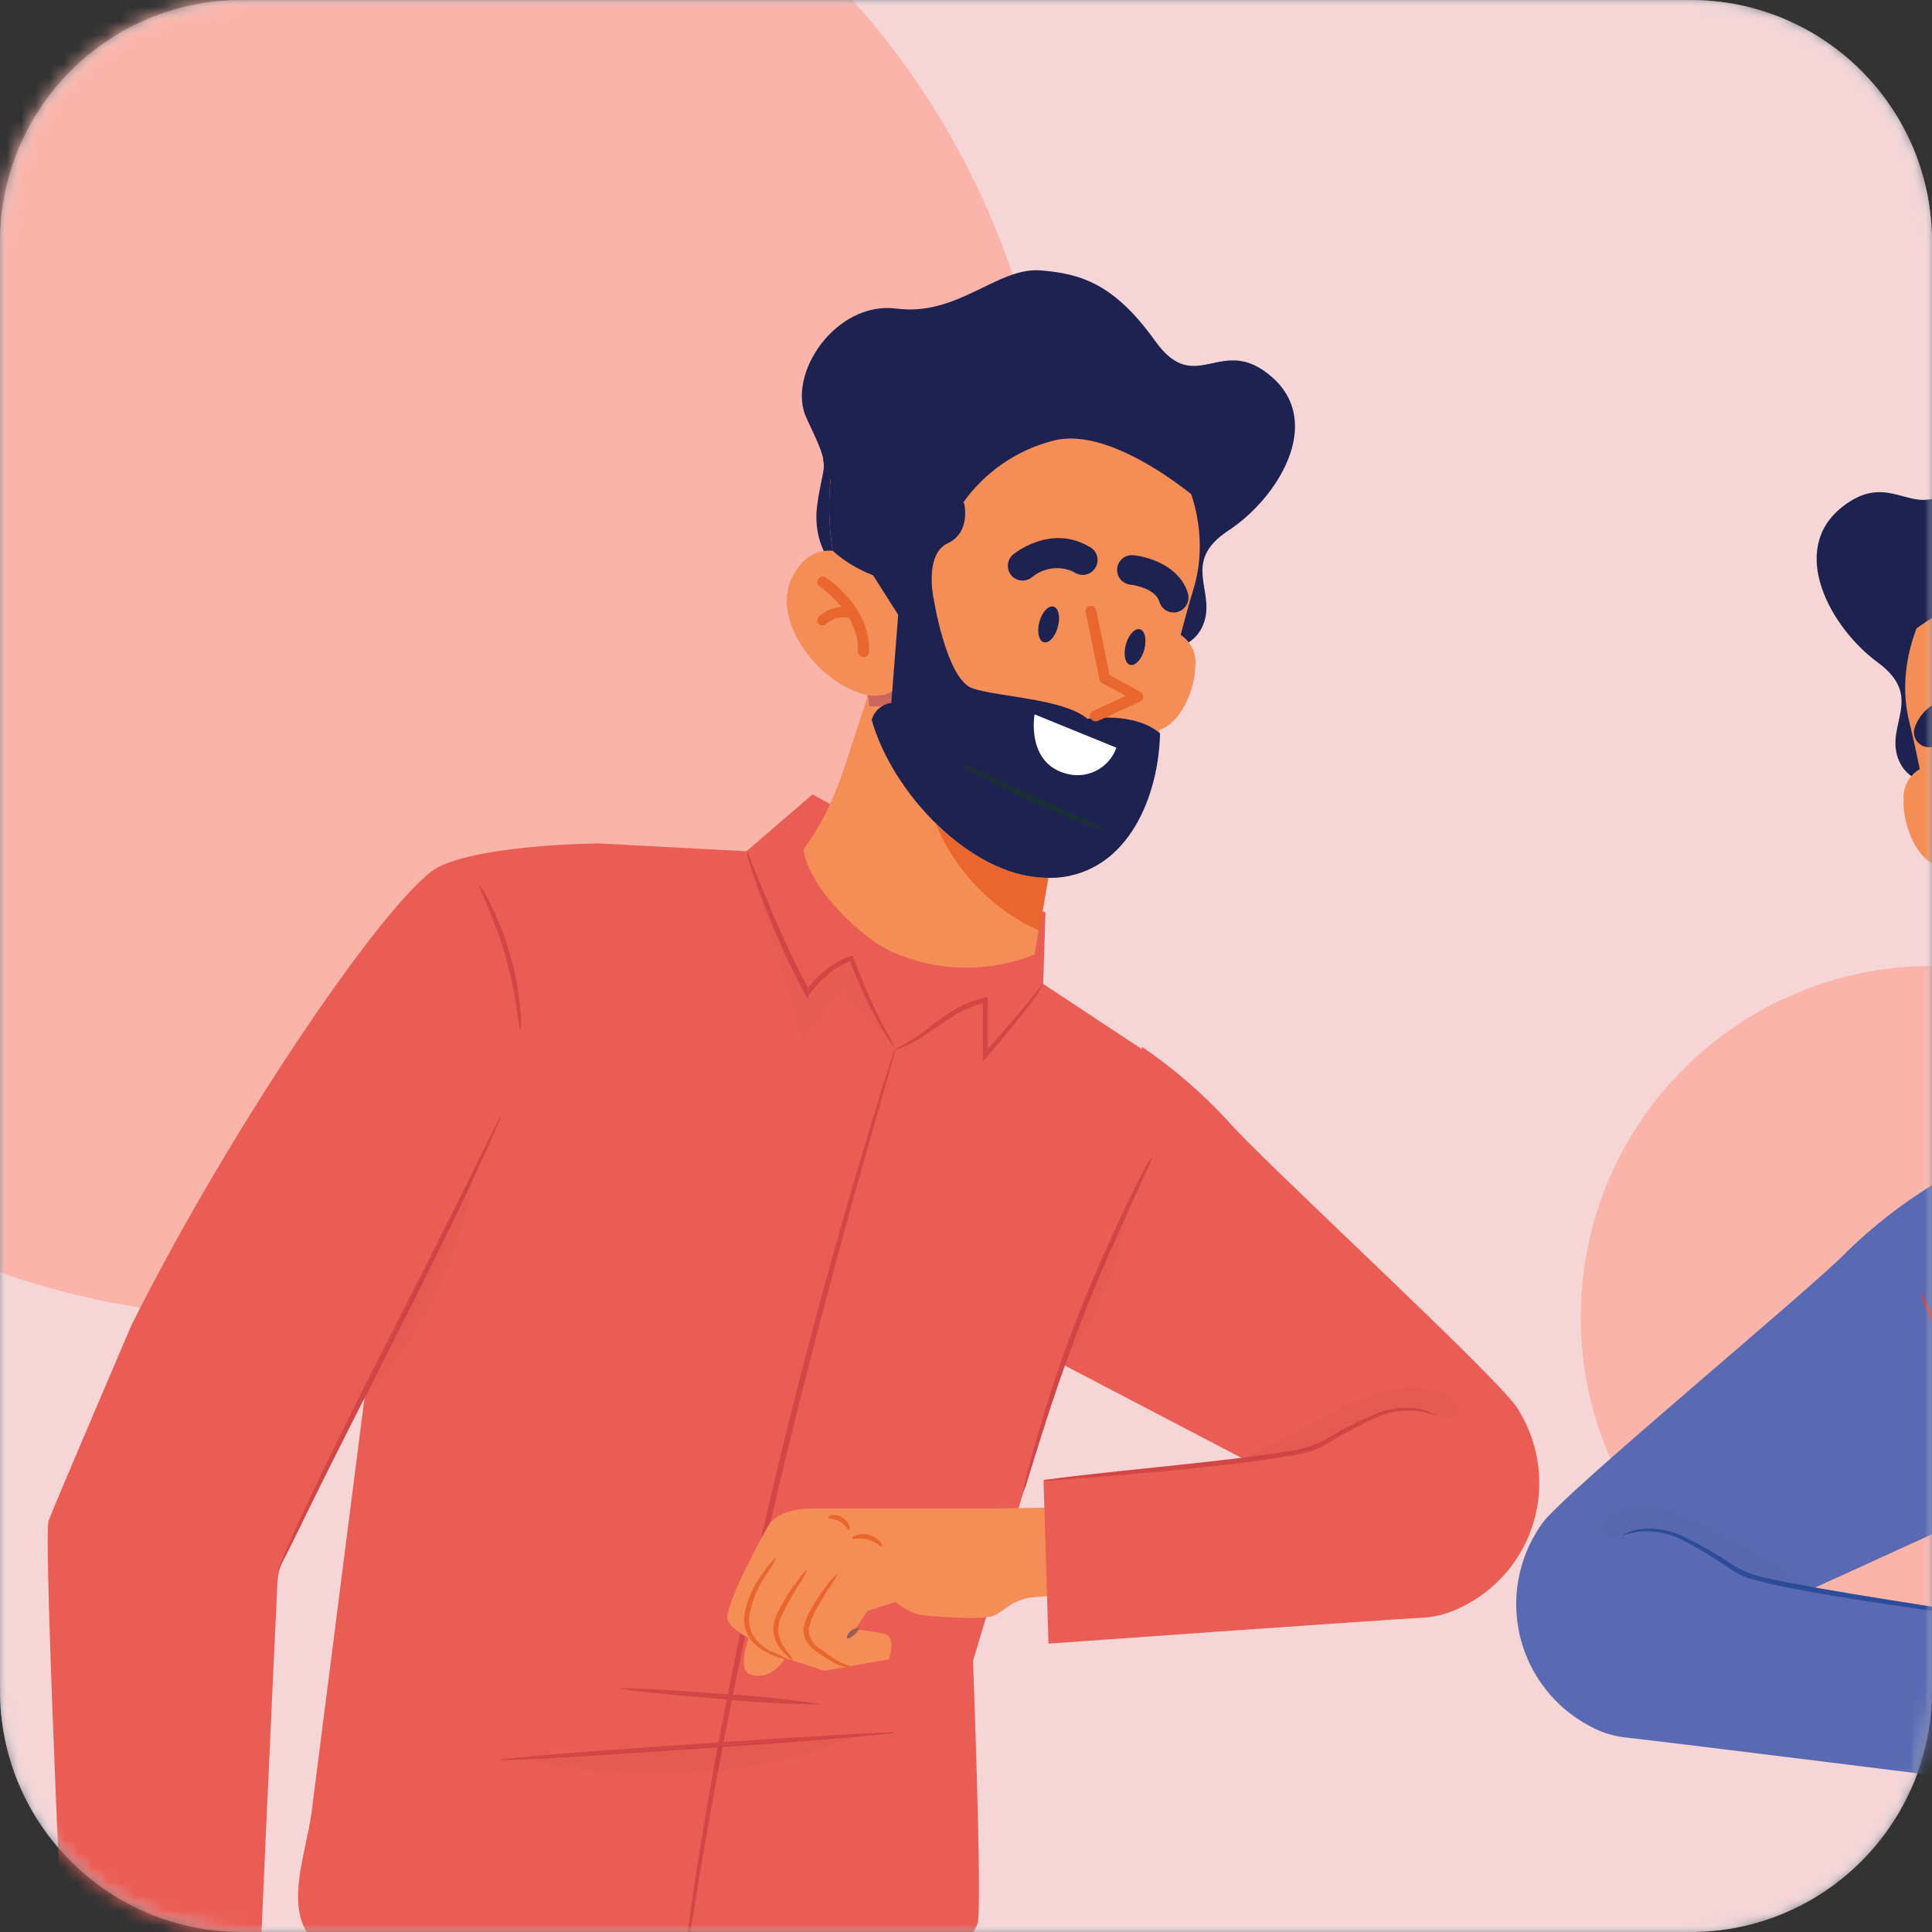 <svg width="136" height="136" viewBox="0 0 136 136" fill="none" xmlns="http://www.w3.org/2000/svg">
<rect x="0" y="0" width="136" height="136" fill="#333333" stroke="none"/>
<mask id="mask0_1_1699" style="mask-type:alpha" maskUnits="userSpaceOnUse" x="0" y="0" width="136" height="136">
<path d="M119 0H17C7.611 0 0 7.611 0 17V119C0 128.389 7.611 136 17 136H119C128.389 136 136 128.389 136 119V17C136 7.611 128.389 0 119 0Z" fill="white"/>
</mask>
<g mask="url(#mask0_1_1699)">
<path d="M119 0H17C7.611 0 0 7.611 0 17V119C0 128.389 7.611 136 17 136H119C128.389 136 136 128.389 136 119V17C136 7.611 128.389 0 119 0Z" fill="#E5EEFF"/>
</g>
<mask id="mask1_1_1699" style="mask-type:alpha" maskUnits="userSpaceOnUse" x="0" y="0" width="136" height="136">
<path d="M119 0H17C7.611 0 0 7.611 0 17V119C0 128.389 7.611 136 17 136H119C128.389 136 136 128.389 136 119V17C136 7.611 128.389 0 119 0Z" fill="white"/>
</mask>
<g mask="url(#mask1_1_1699)">
<path d="M119 0H17C7.611 0 0 7.611 0 17V119C0 128.389 7.611 136 17 136H119C128.389 136 136 128.389 136 119V17C136 7.611 128.389 0 119 0Z" fill="#F5D5D5"/>
<path d="M18.542 92.723C49.269 92.723 74.178 67.813 74.178 37.086C74.178 6.359 49.269 -18.55 18.542 -18.55C-12.185 -18.55 -37.095 6.359 -37.095 37.086C-37.095 67.813 -12.185 92.723 18.542 92.723Z" fill="#FBB4A9"/>
<path d="M136.002 117.455C149.659 117.455 160.73 106.384 160.73 92.727C160.73 79.071 149.659 68 136.002 68C122.346 68 111.275 79.071 111.275 92.727C111.275 106.384 122.346 117.455 136.002 117.455Z" fill="#FBB4A9"/>
<path d="M69.171 136.688C70.091 142.574 70.6 148.517 70.694 154.475C70.766 158.301 69.189 264.736 69.189 264.736L51.877 266.376L47.325 167.02L45.936 167.459C45.936 167.459 40.497 210.542 40.371 217.442C40.264 223.651 36.536 269.002 36.536 269.002L20.711 270.695L20.147 211.232L19.349 153.731L21.975 135.541L69.171 136.688Z" fill="#191919"/>
<path d="M42.222 59.377L52.545 59.924L57.195 55.919L67.204 61.394L73.593 64.234L73.432 69.261L80.403 73.867L75.332 94.002L68.495 116.914C68.495 116.914 69.131 133.877 68.835 135.293C68.54 136.708 65.466 139.558 53.45 139.71C41.433 139.863 21.576 135.983 21.576 135.983C20.214 133.707 21.576 130.248 21.926 127.622L25.931 96.26L30.609 70.775L42.222 59.377Z" fill="#EA5D54"/>
<path d="M30.933 60.993C27.725 62.526 16.497 78.825 9.266 93.252C9.266 93.252 3.835 105.932 3.423 107.043C3.011 108.154 4.722 144.373 4.722 144.373L18.038 144.812C18.128 141.721 19.284 116.514 19.526 111.451C19.55 110.866 19.697 110.292 19.956 109.767L29.257 90.949C29.257 90.949 38.083 72.508 38.782 71.119C39.481 69.73 42.223 59.372 42.223 59.372C41.802 59.372 34.141 59.461 30.933 60.993Z" fill="#EA5D54"/>
<path d="M63.015 73.818C62.893 73.692 62.788 73.55 62.701 73.397C62.513 73.11 62.244 72.689 61.931 72.152C61.099 70.664 60.38 69.115 59.78 67.519L59.977 67.618C59.395 67.815 58.854 68.118 58.382 68.514C57.862 68.922 57.407 69.405 57.029 69.947L56.984 70.019L56.814 70.27L56.68 70.01C55.457 67.728 54.397 65.362 53.508 62.931C53.167 62.035 52.916 61.228 52.755 60.7C52.662 60.429 52.593 60.15 52.549 59.867C52.694 60.115 52.808 60.38 52.889 60.655L53.785 62.841C54.739 65.233 55.825 67.569 57.038 69.84H56.724V69.768C57.123 69.188 57.609 68.674 58.167 68.245C58.678 67.821 59.265 67.498 59.897 67.295H60.04L60.094 67.429C60.669 69.023 61.342 70.579 62.11 72.089C62.444 72.648 62.746 73.225 63.015 73.818V73.818Z" fill="#D34646"/>
<path d="M73.435 69.24C73.162 69.794 72.825 70.314 72.431 70.79C71.741 71.686 70.719 72.985 69.483 74.374L69.178 74.715V74.267C69.178 73.532 69.178 72.743 69.178 71.937V70.405L69.384 70.575C68.465 70.786 67.595 71.173 66.822 71.713C66.096 72.188 65.469 72.609 64.913 73.003C64.471 73.28 64.006 73.52 63.524 73.72C63.357 73.81 63.175 73.868 62.986 73.89C62.986 73.846 63.703 73.559 64.778 72.797C65.307 72.421 65.917 71.901 66.642 71.435C67.448 70.853 68.362 70.438 69.331 70.216H69.537V74.294L69.232 74.186C70.478 72.788 71.535 71.552 72.27 70.665C73.004 69.777 73.381 69.24 73.435 69.24Z" fill="#D34646"/>
<path d="M47.984 139.629C47.984 139.629 47.984 139.575 47.984 139.458L48.038 138.948C48.092 138.473 48.172 137.819 48.28 136.994C48.387 136.17 48.522 135.103 48.701 133.903C48.88 132.702 49.077 131.331 49.328 129.826C50.296 123.786 51.882 115.488 54.006 106.393C56.129 97.298 58.37 89.144 60.081 83.275C60.977 80.344 61.658 77.97 62.169 76.339C62.429 75.55 62.626 74.923 62.769 74.466L62.94 73.982C62.952 73.925 62.973 73.871 63.002 73.821C63.01 73.877 63.01 73.935 63.002 73.991L62.877 74.484C62.742 74.95 62.563 75.577 62.339 76.384L60.359 83.346C58.71 89.233 56.524 97.388 54.391 106.474C52.258 115.56 50.645 123.84 49.615 129.87C49.346 131.367 49.131 132.738 48.934 133.939C48.737 135.139 48.575 136.17 48.45 137.012C48.325 137.854 48.217 138.482 48.145 138.957L48.056 139.458C48.011 139.575 47.993 139.629 47.984 139.629Z" fill="#D34646"/>
<path d="M62.975 121.97C62.975 122.069 56.783 122.579 49.131 123.099C41.478 123.619 35.26 123.995 35.26 123.879C35.26 123.762 41.451 123.269 49.104 122.75C56.756 122.23 62.975 121.871 62.975 121.97Z" fill="#D34646"/>
<path d="M57.837 119.974C55.478 119.967 53.121 119.841 50.776 119.598C46.878 119.284 43.732 118.962 43.741 118.863C43.75 118.765 46.904 118.935 50.802 119.24C53.158 119.364 55.506 119.61 57.837 119.974V119.974Z" fill="#D34646"/>
<path d="M80.547 45.621C80.547 45.621 83.701 46.356 84.687 44C85.673 41.643 83.047 39.591 86.479 37.342C89.911 35.093 93.2 29.824 89.589 26.589C85.978 23.354 84.212 28.049 81.327 24.017C78.442 19.985 76.112 19.268 73.262 19.035C70.225 18.784 67.411 22.288 63.119 21.723C58.827 21.159 55.332 26.374 56.775 29.438C58.567 33.238 57.984 32.225 57.527 35.541C57.07 38.856 59.319 41.473 61.9 41.338C64.481 41.204 80.547 45.621 80.547 45.621Z" fill="#1D2250"/>
<path d="M56.562 59.792C56.903 62.48 60.648 66.064 62.835 67.023C64.405 67.716 66.097 68.088 67.813 68.118C69.529 68.147 71.234 67.832 72.826 67.193L73.722 61.942L73.91 60.876L74.26 58.842L62.898 48.322L62.243 47.721L61.804 47.309L61.562 47.739L61.276 48.241V48.474C59.528 53.421 59.035 56.44 56.562 59.792Z" fill="#F58D57"/>
<path d="M73.159 65.52C71.257 64.661 69.567 63.394 68.211 61.808C66.854 60.222 65.864 58.356 65.31 56.344C67.487 58.808 70.292 60.645 73.07 60.825C73.368 60.843 73.667 60.843 73.966 60.825L73.159 65.52Z" fill="#EA662F"/>
<path d="M82.674 44.478C83.158 44.659 83.566 44.998 83.831 45.441C84.097 45.884 84.204 46.404 84.135 46.916C84.135 48.95 82.522 52.086 80.55 51.333C78.579 50.581 82.674 44.478 82.674 44.478Z" fill="#F58D57"/>
<path d="M60.957 48.915H61.029C61.029 49.094 61.029 49.274 61.101 49.453C61.096 49.531 61.096 49.608 61.101 49.686C61.158 50.018 61.233 50.347 61.325 50.672C62.776 55.833 68.251 61.613 73.44 61.783C73.738 61.806 74.037 61.806 74.336 61.783C79.416 61.389 81.504 55.994 81.621 51.684C81.621 51.523 81.621 51.362 81.621 51.2C81.621 51.2 81.674 50.914 81.782 50.412C81.89 49.91 81.979 49.516 82.123 48.835C82.544 46.917 83.216 44.094 84.049 41.343C85.501 36.514 83.332 28.727 73.529 25.474C65.724 22.875 61.038 26.684 59.192 30.994C58.764 32.047 58.501 33.159 58.413 34.291C58.311 35.788 58.377 37.29 58.61 38.772C57.651 38.691 56.549 39.059 55.751 40.654C54.282 43.566 57.436 48.019 60.957 48.915Z" fill="#F58D57"/>
<path d="M58.612 38.77C59.445 39.513 60.408 40.097 61.453 40.491L63.245 43.304L65.718 42.148C65.718 42.148 65.046 39.012 66.713 38.242C68.379 37.471 67.868 35.419 67.868 35.419C67.868 35.419 61.775 31.145 59.257 31.037C58.812 32.072 58.528 33.169 58.415 34.29C58.314 35.786 58.38 37.289 58.612 38.77V38.77Z" fill="#1D2250"/>
<path d="M84.841 35.604C84.841 35.604 78.452 29.833 74.088 31.034C71.554 31.697 69.334 33.228 67.815 35.362C67.815 35.362 59.849 35.72 58.308 33.489C56.767 31.258 60.234 23.704 66.373 23.023C72.511 22.342 81.238 25.478 84.841 35.604Z" fill="#1D2250"/>
<path d="M80.552 45.719C80.364 46.418 79.916 46.893 79.557 46.804C79.199 46.714 79.064 46.06 79.253 45.37C79.441 44.68 79.889 44.196 80.247 44.295C80.606 44.393 80.722 45.038 80.552 45.719Z" fill="#1D2250"/>
<path d="M63.669 48.882C63.415 49.147 63.11 49.358 62.773 49.5C62.262 49.696 61.712 49.767 61.169 49.706C61.164 49.629 61.164 49.551 61.169 49.473C61.169 49.294 61.115 49.115 61.097 48.936H61.025C61.159 48.958 61.293 48.973 61.428 48.981C61.66 48.992 61.892 48.974 62.118 48.927C62.523 48.856 62.895 48.662 63.185 48.371C63.255 48.299 63.351 48.257 63.452 48.255C63.502 48.255 63.551 48.264 63.598 48.282C63.644 48.3 63.686 48.328 63.722 48.362C63.758 48.397 63.787 48.438 63.807 48.484C63.827 48.53 63.837 48.579 63.838 48.629C63.839 48.679 63.83 48.729 63.812 48.775C63.793 48.822 63.766 48.864 63.731 48.9L63.669 48.882Z" fill="#CC665D"/>
<path d="M74.373 61.783C74.074 61.801 73.775 61.801 73.477 61.783C68.288 61.613 62.813 55.833 61.362 50.672C61.451 50.36 61.629 50.082 61.874 49.87C62.119 49.659 62.421 49.523 62.742 49.48L63.234 43.207L65.708 42.051C65.708 42.051 66.604 47.858 68.486 48.467C70.367 49.077 74.857 49.175 76.55 50.6C76.55 50.6 79.875 50.062 81.658 51.63C81.568 55.994 79.454 61.389 74.373 61.783Z" fill="#1D2250"/>
<path d="M72.826 50.286C72.826 50.286 72.225 53.61 74.94 54.426C75.662 54.661 76.447 54.605 77.128 54.271C77.809 53.936 78.333 53.349 78.587 52.633L72.826 50.286Z" fill="white"/>
<path d="M60.626 46.211C60.553 46.182 60.491 46.131 60.449 46.065C60.407 45.999 60.388 45.921 60.393 45.843C60.519 43.155 57.705 41.3 57.705 41.282C57.663 41.255 57.627 41.22 57.599 41.179C57.571 41.138 57.551 41.092 57.54 41.043C57.519 40.945 57.538 40.842 57.593 40.758C57.648 40.673 57.733 40.614 57.832 40.593C57.93 40.572 58.033 40.591 58.117 40.646C58.252 40.736 61.316 42.752 61.173 45.879C61.172 45.929 61.16 45.979 61.14 46.025C61.119 46.07 61.09 46.111 61.053 46.146C61.016 46.18 60.973 46.207 60.926 46.224C60.879 46.241 60.829 46.249 60.779 46.246L60.626 46.211Z" fill="#EA662F"/>
<path d="M57.758 44.012C57.714 43.993 57.674 43.966 57.641 43.931C57.606 43.896 57.577 43.854 57.558 43.808C57.538 43.762 57.528 43.712 57.528 43.662C57.528 43.612 57.538 43.563 57.558 43.517C57.577 43.471 57.606 43.429 57.641 43.394C57.973 43.094 58.377 42.884 58.813 42.785C59.249 42.687 59.704 42.702 60.132 42.829C60.18 42.843 60.225 42.865 60.264 42.896C60.303 42.927 60.335 42.965 60.359 43.008C60.383 43.051 60.399 43.099 60.404 43.148C60.41 43.197 60.406 43.247 60.392 43.295C60.38 43.343 60.358 43.389 60.328 43.428C60.297 43.468 60.259 43.501 60.215 43.525C60.172 43.55 60.123 43.565 60.074 43.57C60.024 43.575 59.974 43.57 59.926 43.555C59.621 43.451 59.294 43.431 58.979 43.497C58.663 43.563 58.371 43.713 58.134 43.931C58.084 43.977 58.023 44.009 57.957 44.023C57.891 44.038 57.822 44.034 57.758 44.012V44.012Z" fill="#EA662F"/>
<path d="M76.96 50.742C76.869 50.703 76.796 50.633 76.753 50.545C76.713 50.453 76.711 50.349 76.746 50.256C76.781 50.162 76.851 50.086 76.942 50.043L79.253 48.986L77.587 48.09C77.54 48.063 77.498 48.027 77.466 47.984C77.434 47.941 77.411 47.891 77.399 47.839L76.422 43.098C76.4 43 76.419 42.897 76.474 42.812C76.528 42.727 76.615 42.667 76.713 42.646C76.812 42.624 76.915 42.643 77 42.698C77.085 42.752 77.144 42.839 77.166 42.937L78.106 47.516L80.275 48.708C80.338 48.741 80.391 48.791 80.425 48.853C80.46 48.915 80.477 48.986 80.472 49.057C80.471 49.127 80.45 49.195 80.412 49.254C80.374 49.312 80.32 49.359 80.257 49.389L77.264 50.76C77.164 50.794 77.055 50.788 76.96 50.742V50.742Z" fill="#EA662F"/>
<path d="M71.585 40.79C71.429 40.725 71.291 40.623 71.182 40.494C71.007 40.28 70.924 40.005 70.951 39.73C70.978 39.455 71.112 39.201 71.325 39.025C71.433 38.935 73.96 36.91 76.63 38.46C76.766 38.519 76.888 38.607 76.989 38.717C77.088 38.827 77.164 38.957 77.21 39.098C77.256 39.239 77.271 39.389 77.255 39.536C77.239 39.684 77.191 39.827 77.116 39.955C77.04 40.083 76.938 40.193 76.817 40.279C76.695 40.364 76.557 40.423 76.411 40.451C76.265 40.48 76.115 40.476 75.971 40.442C75.826 40.408 75.69 40.343 75.573 40.252C75.1 40.032 74.575 39.95 74.058 40.017C73.54 40.083 73.053 40.295 72.651 40.629C72.505 40.75 72.328 40.828 72.141 40.857C71.953 40.885 71.761 40.862 71.585 40.79V40.79Z" fill="#1D2250"/>
<path d="M82.213 43.036C82.069 42.975 81.941 42.884 81.837 42.768C81.733 42.651 81.656 42.513 81.612 42.364C81.362 41.468 79.937 41.199 79.57 41.154C79.295 41.126 79.043 40.989 78.869 40.775C78.695 40.561 78.614 40.286 78.642 40.012C78.671 39.737 78.807 39.485 79.021 39.311C79.236 39.137 79.51 39.056 79.784 39.084C80.949 39.201 83.073 39.9 83.62 41.772C83.658 41.905 83.67 42.043 83.655 42.18C83.639 42.317 83.597 42.45 83.531 42.571C83.464 42.691 83.374 42.798 83.267 42.884C83.159 42.97 83.035 43.034 82.903 43.072C82.676 43.141 82.432 43.128 82.213 43.036V43.036Z" fill="#1D2250"/>
<path d="M74.466 44.135C74.278 44.825 73.839 45.309 73.48 45.21C73.122 45.112 72.979 44.475 73.167 43.776C73.355 43.078 73.803 42.603 74.161 42.701C74.52 42.8 74.654 43.445 74.466 44.135Z" fill="#1D2250"/>
<path d="M77.899 58.482C77.355 58.388 76.825 58.226 76.322 57.998C75.372 57.64 74.073 57.102 72.657 56.466C71.241 55.83 69.969 55.185 69.073 54.674C68.564 54.444 68.09 54.142 67.666 53.778C67.719 53.679 69.987 54.773 72.8 56.054C75.614 57.335 77.944 58.339 77.899 58.482Z" fill="#1A2E35"/>
<path d="M69.379 106.193H57.372C57.372 106.193 54.89 106.032 54.092 107.394C53.295 108.756 50.974 113.147 51.225 114.043C51.386 114.598 52.694 115.315 52.694 115.315C52.694 115.315 51.87 117.547 52.811 117.869C54.334 118.398 55.266 116.713 55.266 116.713L58.044 117.609L62.569 116.803C62.569 116.803 63.134 115.199 62.256 115.011C61.377 114.822 60.204 114.688 60.204 114.688L61.055 113.407L63.053 112.761C63.535 113.191 64.112 113.499 64.738 113.658C65.634 113.819 69.138 114.052 69.935 113.738C70.733 113.425 70.974 112.77 72.498 112.457L74.29 112.313V106.122L69.379 106.193Z" fill="#F58D57"/>
<path d="M58.961 110.797C58.767 111.192 58.536 111.567 58.271 111.917C58.056 112.258 57.814 112.661 57.554 113.127C57.26 113.602 57.048 114.123 56.927 114.668C56.923 114.93 56.986 115.189 57.11 115.419C57.233 115.65 57.414 115.845 57.635 115.986C58.047 116.281 58.459 116.586 58.782 116.801C59.145 117.025 59.537 117.197 59.947 117.312C59.947 117.366 59.391 117.437 58.648 117.016C58.28 116.81 57.904 116.559 57.429 116.245C57.186 116.069 56.977 115.851 56.811 115.6C56.622 115.315 56.537 114.973 56.569 114.633C56.691 114.037 56.928 113.47 57.268 112.966C57.513 112.555 57.779 112.157 58.065 111.774C58.304 111.398 58.607 111.067 58.961 110.797V110.797Z" fill="#EA662F"/>
<path d="M56.801 110.505C56.686 110.843 56.516 111.161 56.299 111.446C55.846 112.164 55.43 112.906 55.054 113.668C54.841 114.056 54.748 114.499 54.785 114.94C54.841 115.297 54.976 115.637 55.179 115.935C55.538 116.464 55.824 116.777 55.779 116.831C55.735 116.885 55.412 116.625 54.973 116.105C54.714 115.785 54.536 115.407 54.453 115.003C54.396 114.496 54.493 113.984 54.731 113.533C55.111 112.756 55.568 112.017 56.093 111.329C56.487 110.782 56.765 110.451 56.801 110.505Z" fill="#EA662F"/>
<path d="M60.459 114.636C60.459 114.726 60.342 114.896 60.136 115.075C59.93 115.255 59.724 115.38 59.643 115.317C59.563 115.255 59.643 115.004 59.903 114.798C60.163 114.592 60.414 114.547 60.459 114.636Z" fill="#9A5D53"/>
<path d="M55.507 116.823C55.041 116.771 54.589 116.634 54.172 116.419C53.696 116.216 53.271 115.91 52.927 115.523C52.721 115.276 52.567 114.99 52.475 114.682C52.382 114.374 52.353 114.051 52.389 113.731C52.581 112.603 53.056 111.543 53.769 110.649C54.014 110.257 54.316 109.903 54.665 109.6C54.477 110.022 54.242 110.422 53.966 110.792C53.348 111.684 52.929 112.699 52.739 113.767C52.7 114.047 52.72 114.332 52.795 114.605C52.871 114.878 53.001 115.132 53.178 115.353C53.477 115.727 53.853 116.033 54.28 116.249C54.702 116.41 55.113 116.602 55.507 116.823V116.823Z" fill="#EA662F"/>
<path d="M62.073 108.851C61.992 108.905 61.66 108.52 61.087 108.376C60.513 108.233 60.047 108.376 60.003 108.287C59.958 108.197 60.083 108.143 60.298 108.063C60.589 107.964 60.904 107.964 61.194 108.063C61.487 108.137 61.75 108.299 61.947 108.528C62.081 108.654 62.117 108.833 62.073 108.851Z" fill="#EA662F"/>
<path d="M59.763 107.704C59.664 107.704 59.521 107.346 59.118 107.113C58.714 106.88 58.32 106.925 58.293 106.835C58.266 106.745 58.365 106.701 58.562 106.665C58.816 106.628 59.076 106.678 59.297 106.809C59.519 106.939 59.69 107.141 59.781 107.382C59.834 107.57 59.808 107.695 59.763 107.704Z" fill="#EA662F"/>
<path d="M102.749 113.191C103.98 112.617 105.076 111.791 105.968 110.767C106.86 109.743 107.527 108.543 107.926 107.245C108.325 105.948 108.448 104.58 108.287 103.232C108.125 101.884 107.683 100.585 106.988 99.418L106.827 99.149C105.572 97.061 88.484 81.362 86.387 78.853C84.592 76.916 82.584 75.187 80.401 73.701L73.761 95.502L87.48 102.671L79.039 103.621L73.457 104.176L73.806 115.7C73.806 115.7 96.764 114.06 100.33 113.863C101.171 113.791 101.992 113.563 102.749 113.191V113.191Z" fill="#EA5D54"/>
<path d="M101.155 99.706C100.812 99.564 100.459 99.451 100.097 99.366C99.105 99.202 98.087 99.307 97.149 99.67C95.773 100.283 94.441 100.99 93.162 101.785C92.767 102.005 92.341 102.166 91.898 102.26C91.459 102.377 91.002 102.448 90.545 102.529C89.649 102.69 88.672 102.816 87.696 102.941C83.78 103.425 80.222 103.721 77.651 103.936L74.604 104.178C74.232 104.22 73.858 104.238 73.484 104.231C73.573 104.194 73.666 104.17 73.762 104.16L74.586 104.034C75.303 103.945 76.378 103.819 77.624 103.685C80.196 103.398 83.744 103.067 87.651 102.592C88.628 102.466 89.578 102.341 90.492 102.188C91.362 102.091 92.211 101.858 93.01 101.498C94.304 100.708 95.659 100.019 97.06 99.437C98.04 99.077 99.103 99.003 100.124 99.222C100.398 99.297 100.662 99.403 100.913 99.536C101 99.582 101.082 99.639 101.155 99.706V99.706Z" fill="#D34646"/>
<path d="M81.113 81.433C81.022 81.744 80.899 82.044 80.745 82.329C80.45 82.974 80.073 83.808 79.625 84.811C78.675 86.899 77.349 89.776 76.095 93.046C74.84 96.317 73.855 99.319 73.165 101.514C72.842 102.563 72.564 103.432 72.358 104.104C72.278 104.428 72.164 104.744 72.018 105.045C72.057 104.714 72.126 104.387 72.224 104.068C72.376 103.441 72.609 102.545 72.923 101.442C73.55 99.229 74.491 96.191 75.763 92.912C77.036 89.632 78.389 86.765 79.347 84.704C79.858 83.673 80.244 82.84 80.575 82.275C80.726 81.978 80.906 81.695 81.113 81.433Z" fill="#D34646"/>
<path d="M35.261 78.566C35.232 78.686 35.19 78.803 35.136 78.915L34.733 79.865C34.374 80.698 33.837 81.881 33.147 83.342C31.785 86.263 29.804 90.26 27.573 94.641C25.342 99.023 23.326 103.002 21.901 105.896C21.211 107.312 20.637 108.468 20.216 109.319L19.75 110.215C19.695 110.324 19.633 110.429 19.562 110.529C19.591 110.411 19.633 110.297 19.688 110.188L20.091 109.229C20.449 108.405 20.987 107.213 21.677 105.753C23.039 102.831 25.01 98.835 27.25 94.444C29.491 90.053 31.498 86.093 32.923 83.198L34.607 79.775L35.073 78.879C35.12 78.766 35.183 78.66 35.261 78.566Z" fill="#D34646"/>
<path d="M36.633 72.545C36.516 72.545 36.4 70.153 35.584 67.321C34.769 64.489 33.622 62.375 33.729 62.33C34.065 62.736 34.34 63.188 34.545 63.674C35.118 64.822 35.58 66.022 35.925 67.258C36.273 68.483 36.507 69.736 36.623 71.004C36.699 71.515 36.702 72.034 36.633 72.545V72.545Z" fill="#D34646"/>
<g opacity="0.15">
<path opacity="0.15" d="M74.857 96.007C77.186 92.831 78.722 89.145 79.338 85.254C77.53 88.7 76.03 92.298 74.857 96.007Z" fill="black"/>
</g>
<g opacity="0.15">
<path opacity="0.15" d="M87.476 102.699C89.752 101.57 91.481 100.62 93.748 99.491C94.96 98.832 96.24 98.306 97.566 97.923C98.914 97.545 100.348 97.618 101.652 98.129C101.954 98.245 102.218 98.444 102.413 98.703C102.509 98.832 102.561 98.989 102.561 99.15C102.561 99.312 102.509 99.469 102.413 99.599C102.268 99.713 102.095 99.786 101.912 99.809C101.729 99.833 101.543 99.806 101.374 99.733C100.654 99.482 99.914 99.296 99.161 99.177C97.826 99.043 95.836 100.011 94.68 100.71C92.514 102.062 90.002 102.759 87.449 102.717" fill="black"/>
</g>
<g opacity="0.15">
<path opacity="0.15" d="M36.871 123.814C44.692 125.689 52.898 125.146 60.402 122.254C52.768 122.685 44.551 123.392 36.871 123.814Z" fill="black"/>
</g>
<g opacity="0.13">
<path opacity="0.13" d="M52.56 60.286C53.88 64.605 55.201 68.93 56.521 73.261C57.365 72.035 58.286 70.865 59.281 69.757C60.334 71.008 61.468 72.187 62.677 73.288C61.598 71.544 60.734 69.675 60.105 67.723C60.1 67.668 60.082 67.615 60.053 67.568C60.023 67.522 59.983 67.483 59.935 67.454C59.836 67.441 59.735 67.459 59.648 67.508C58.551 68.098 57.599 68.924 56.861 69.927C55.562 66.926 54.039 63.565 52.739 60.555" fill="black"/>
</g>
<g opacity="0.15">
<path opacity="0.15" d="M25.364 98.703C29.66 94.271 32.453 88.6 33.348 82.493L25.364 98.703Z" fill="black"/>
</g>
<path d="M175.188 70.986L164.85 70.981L160.42 66.733L150.133 71.665L143.601 74.161L143.494 79.189L136.287 83.416L140.276 103.793L145.88 127.038C145.88 127.038 144.34 143.943 144.559 145.372C144.779 146.802 147.696 149.811 159.687 150.605C171.678 151.398 191.714 148.584 191.714 148.584C193.196 146.384 192.02 142.857 191.811 140.217L189.486 108.685L186.176 82.988L175.188 70.986Z" fill="#EA5D54"/>
<path d="M137.65 55.206C137.65 55.206 134.461 55.772 133.603 53.366C132.744 50.96 135.476 49.051 132.169 46.622C128.862 44.193 125.859 38.756 129.638 35.718C133.417 32.681 134.929 37.464 138.025 33.591C141.122 29.719 143.486 29.127 146.344 29.047C149.391 28.958 152.014 32.607 156.33 32.273C160.646 31.938 163.857 37.332 162.253 40.316C160.261 44.014 160.896 43.034 161.176 46.369C161.455 49.704 159.069 52.197 156.5 51.925C153.93 51.653 137.65 55.206 137.65 55.206Z" fill="#1D2250"/>
<path d="M135.592 53.947C135.099 54.101 134.674 54.419 134.385 54.847C134.096 55.275 133.962 55.788 134.004 56.303C133.895 58.334 135.338 61.552 137.347 60.906C139.356 60.259 135.592 53.947 135.592 53.947Z" fill="#F58D57"/>
<path d="M157.037 59.536L156.965 59.533C156.956 59.712 156.946 59.891 156.865 60.066C156.865 60.143 156.861 60.221 156.853 60.298C156.777 60.627 156.685 60.952 156.576 61.271C154.851 66.347 149.075 71.826 143.885 71.719C143.586 71.726 143.287 71.71 142.991 71.671C137.938 71.007 136.141 65.508 136.255 61.198C136.264 61.037 136.272 60.876 136.281 60.715C136.281 60.715 136.243 60.426 136.162 59.919C136.081 59.412 136.013 59.014 135.906 58.326C135.588 56.389 135.068 53.534 134.382 50.743C133.191 45.842 135.772 38.182 145.734 35.457C153.667 33.279 158.143 37.332 159.756 41.735C160.127 42.809 160.331 43.933 160.359 45.069C160.38 46.569 160.234 48.066 159.923 49.533C160.885 49.503 161.966 49.929 162.677 51.564C163.989 54.551 160.601 58.83 157.037 59.536Z" fill="#F58D57"/>
<path d="M133.901 44.983C133.901 44.983 140.589 39.561 144.882 40.993C147.377 41.791 149.512 43.439 150.915 45.65C150.915 45.65 158.85 46.433 160.509 44.288C162.167 42.142 159.107 34.414 153.014 33.406C146.921 32.398 138.038 35.064 133.901 44.983Z" fill="#1D2250"/>
<path d="M142.955 71.671C143.252 71.706 143.551 71.722 143.85 71.719C149.04 71.826 154.815 66.347 156.54 61.271C156.468 60.955 156.305 60.667 156.071 60.443C155.838 60.219 155.544 60.067 155.226 60.007L155.069 53.717L152.661 52.431C152.661 52.431 151.456 58.181 149.544 58.689C147.633 59.197 143.145 59.056 141.377 60.388C141.377 60.388 138.086 59.674 136.222 61.145C136.079 65.507 137.902 71.007 142.955 71.671Z" fill="#1D2250"/>
<path d="M136.125 52.541C136.272 52.488 136.405 52.404 136.515 52.293C136.625 52.183 136.709 52.049 136.761 51.902C137.059 51.02 138.496 50.828 138.865 50.803C139.141 50.789 139.4 50.666 139.585 50.462C139.77 50.257 139.866 49.987 139.852 49.712C139.839 49.436 139.716 49.177 139.511 48.992C139.307 48.807 139.037 48.711 138.761 48.724C137.592 48.779 135.434 49.363 134.788 51.204C134.743 51.334 134.723 51.472 134.731 51.61C134.739 51.747 134.774 51.882 134.834 52.006C134.894 52.13 134.978 52.241 135.081 52.333C135.184 52.424 135.304 52.495 135.434 52.54C135.657 52.621 135.902 52.622 136.125 52.541V52.541Z" fill="#1D2250"/>
<path d="M111.873 121.487C110.675 120.848 109.624 119.965 108.788 118.895C107.952 117.825 107.35 116.591 107.021 115.274C106.691 113.956 106.642 112.585 106.875 111.247C107.108 109.909 107.619 108.636 108.376 107.508L108.551 107.248C109.915 105.23 127.817 90.465 130.045 88.072C131.941 86.233 134.038 84.614 136.297 83.246L141.764 105.371L127.682 111.797L136.06 113.196L141.605 114.049L140.641 125.538C140.641 125.538 117.804 122.675 114.253 122.287C113.417 122.17 112.61 121.899 111.873 121.487V121.487Z" fill="#596AB2"/>
<path d="M114.185 108.108C114.535 107.985 114.894 107.89 115.259 107.825C116.259 107.714 117.27 107.873 118.187 108.286C119.528 108.972 120.821 109.748 122.056 110.611C122.439 110.852 122.856 111.035 123.292 111.152C123.725 111.292 124.177 111.388 124.629 111.493C125.515 111.702 126.484 111.879 127.453 112.057C131.337 112.749 134.874 113.234 137.43 113.586L140.459 113.991C140.829 114.053 141.201 114.09 141.575 114.104C141.489 114.062 141.396 114.033 141.302 114.018L140.485 113.848C139.774 113.721 138.707 113.538 137.47 113.337C134.918 112.914 131.392 112.393 127.516 111.71C126.547 111.533 125.606 111.357 124.701 111.156C123.837 111.012 123.001 110.735 122.223 110.333C120.973 109.474 119.657 108.714 118.289 108.058C117.329 107.646 116.272 107.515 115.24 107.68C114.963 107.74 114.693 107.831 114.436 107.951C114.346 107.993 114.262 108.045 114.185 108.108V108.108Z" fill="#2D4D9B"/>
<path d="M135.176 90.94C135.25 91.255 135.357 91.562 135.495 91.855C135.756 92.515 136.087 93.367 136.481 94.393C137.318 96.529 138.489 99.472 139.567 102.805C140.645 106.138 141.469 109.188 142.041 111.417C142.307 112.481 142.538 113.364 142.708 114.046C142.771 114.374 142.868 114.695 142.997 115.004C142.976 114.671 142.925 114.341 142.844 114.017C142.725 113.383 142.54 112.476 142.286 111.358C141.778 109.115 141 106.031 139.905 102.688C138.809 99.345 137.611 96.41 136.764 94.3C136.309 93.244 135.969 92.391 135.668 91.81C135.533 91.505 135.368 91.213 135.176 90.94Z" fill="#D34646"/>
<g opacity="0.15">
<path opacity="0.15" d="M127.68 111.825C125.468 110.576 123.792 109.535 121.588 108.287C120.413 107.564 119.163 106.97 117.86 106.517C116.534 106.068 115.097 106.063 113.769 106.505C113.461 106.605 113.187 106.789 112.978 107.037C112.875 107.161 112.815 107.315 112.806 107.476C112.797 107.637 112.841 107.797 112.93 107.931C113.068 108.053 113.237 108.135 113.419 108.168C113.6 108.202 113.788 108.185 113.96 108.121C114.692 107.909 115.442 107.762 116.2 107.684C117.541 107.621 119.475 108.694 120.592 109.454C122.684 110.919 125.154 111.749 127.706 111.844" fill="black"/>
</g>
</g>
</svg>
